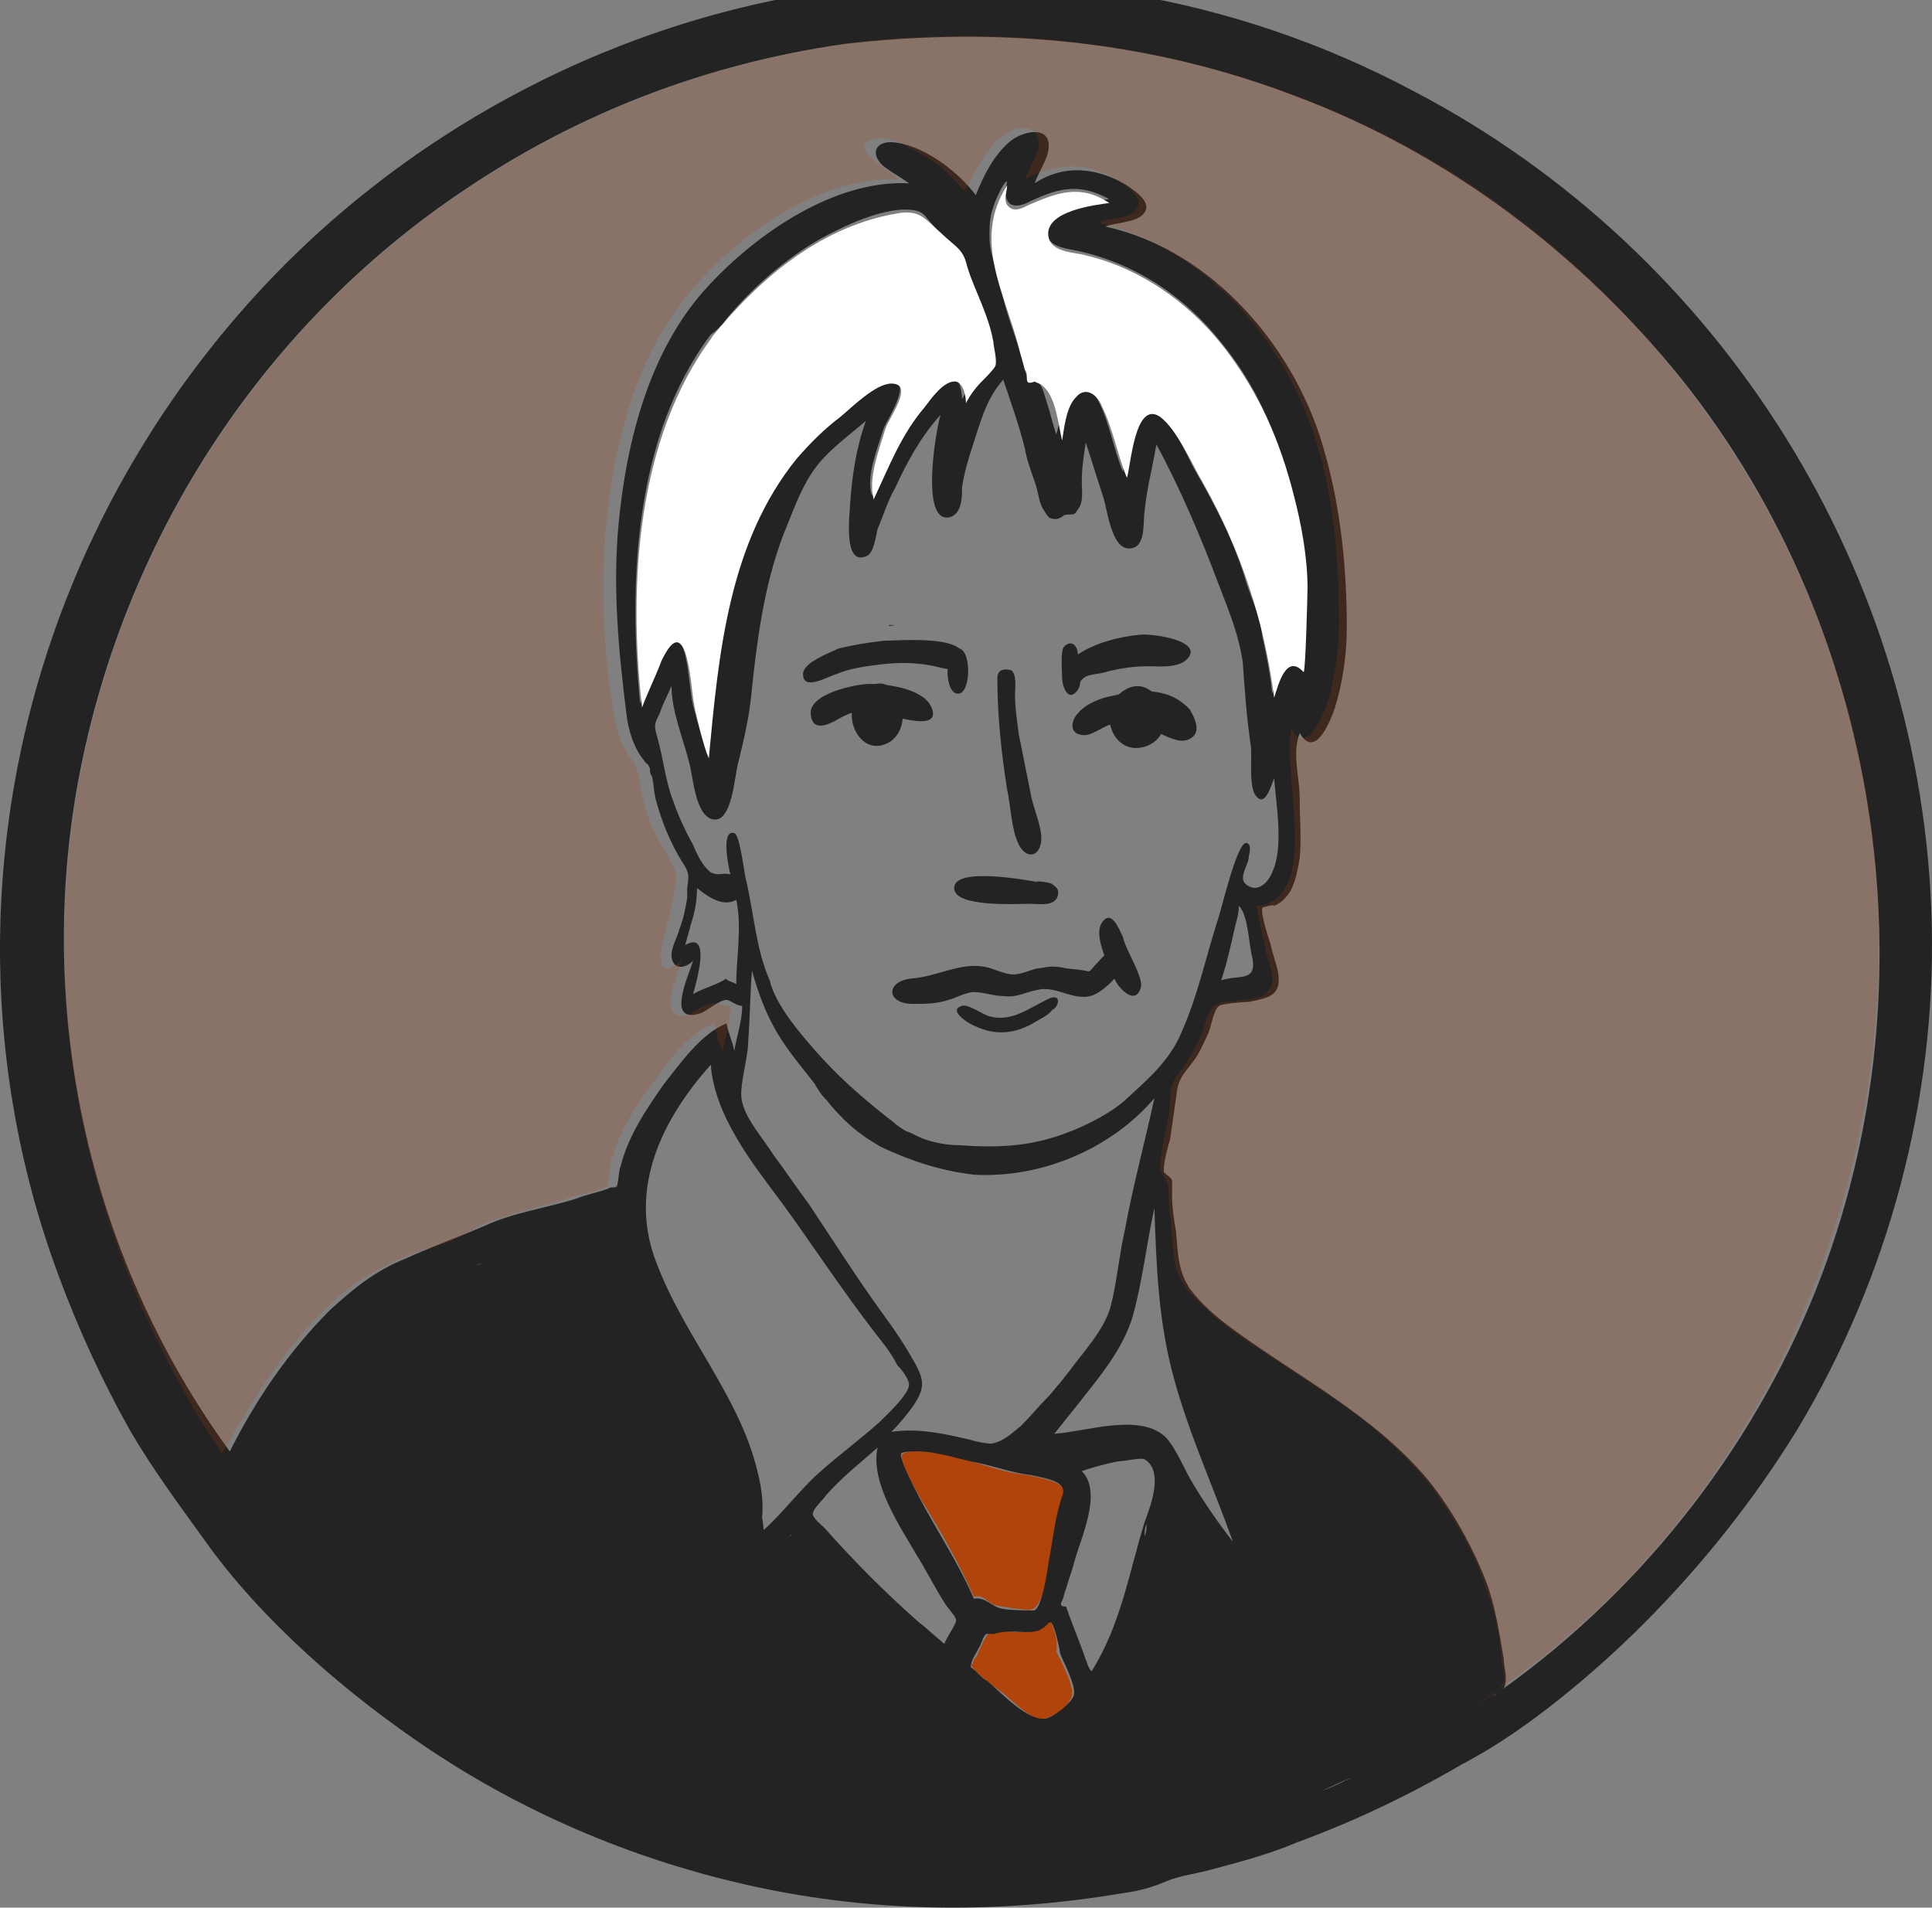 <?xml version="1.0" encoding="utf-8"?>
<!-- Generator: Adobe Illustrator 16.0.0, SVG Export Plug-In . SVG Version: 6.00 Build 0)  -->
<!DOCTYPE svg PUBLIC "-//W3C//DTD SVG 1.1//EN" "http://www.w3.org/Graphics/SVG/1.1/DTD/svg11.dtd">
<svg version="1.1" id="Layer_1" xmlns="http://www.w3.org/2000/svg" xmlns:xlink="http://www.w3.org/1999/xlink" x="0px" y="0px"
	 width="602.321px" height="594.732px" viewBox="7.302 107.5 602.321 594.732" enable-background="new 7.302 107.5 602.321 594.732"
	 xml:space="preserve">
<rect x="7.302" y="107.5" width="602.321" height="594.732" fill="#808080" stroke="none"/>
<g id="Background">
</g>
<g id="Image_Layer">
</g>
<g id="Draw_Layer">
</g>
<g id="Draw_Layer_1_">
	<path fill="#232323" d="M516.528,635.292c0,0-1.225-1.224-0.612-0.612L516.528,635.292L516.528,635.292z"/>
	<g>
		<path fill="#232323" d="M57.528,224.028C57.528,224.028,57.528,223.416,57.528,224.028L57.528,224.028z"/>
		<path fill="#232323" d="M285.804,302.364c-0.612,0-0.612,0-1.224,0l0,0C283.356,302.976,287.028,302.364,285.804,302.364
			L285.804,302.364z"/>
		<path fill="#232323" d="M330.48,409.464c-2.448,0.612-4.896,1.836-7.345,1.836s-5.508-0.612-7.956-1.224
			c-5.508,0-10.404,2.448-15.912,3.06c-1.836,0.612-15.912-1.224-11.628,4.284c2.448,3.061,12.852,0.612,16.524-0.612
			c3.06-0.611,5.508-1.836,8.568-2.447c3.06,0,5.508,0.611,7.955,1.224c3.673,0.612,6.12-1.224,9.793-1.836
			c3.06-0.612,5.508,0,8.567,0.612c2.448,0.611,15.3,2.447,10.404-3.061C346.392,409.464,334.152,408.852,330.48,409.464
			L330.48,409.464z M297.432,413.748C296.82,414.36,296.82,414.36,297.432,413.748L297.432,413.748z M334.152,414.972
			C334.764,414.972,334.764,414.972,334.152,414.972L334.152,414.972z"/>
		<path fill="#232323" d="M217.26,358.668C217.26,358.056,217.26,358.056,217.26,358.668L217.26,358.668z"/>
		<path fill="#232323" d="M334.764,418.644c-6.731,3.061-12.239,7.956-19.584,5.509c-1.836-0.612-6.12-3.672-7.956-3.061
			c-4.284,1.225,1.225,4.896,2.448,5.508c6.732,3.673,12.853,3.673,19.584,0c1.836-1.224,4.896-2.447,6.12-4.283
			C337.212,421.704,338.436,417.42,334.764,418.644L334.764,418.644z"/>
		<path fill="#232323" d="M286.416,311.544C286.416,312.156,286.416,311.544,286.416,311.544L286.416,311.544z"/>
		<path fill="#232323" d="M373.32,308.484L373.32,308.484L373.32,308.484z"/>
		<path fill="#232323" d="M270.504,328.068c0,0.612-0.612,1.224-1.224,1.836C269.892,329.904,271.728,327.456,270.504,328.068
			L270.504,328.068z"/>
		<path fill="#232323" d="M276.624,323.172c-8.568,5.508-1.224,22.032,8.568,15.3C293.76,331.74,285.192,313.992,276.624,323.172
			L276.624,323.172z"/>
		<path fill="#232323" d="M358.02,322.56c-9.18,5.508-4.283,20.808,6.12,17.748C376.38,336.636,368.424,316.44,358.02,322.56
			L358.02,322.56z"/>
		<path fill="#232323" d="M278.46,320.724c-4.284,0-19.584,3.06-18.36,9.792c0.612,4.896,4.896,3.06,7.344,1.836
			c4.284-2.448,6.732-3.672,11.628-3.06c3.06,0,23.256,7.956,18.36-1.836C294.372,321.948,283.356,320.724,278.46,320.724
			L278.46,320.724z"/>
		<path fill="#232323" d="M354.348,324.396c-3.672,0.612-8.567,2.448-11.016,5.508c-1.836,1.836-3.06,6.12,1.224,6.732
			c3.061,0.612,6.732-3.06,10.404-3.672c4.284-0.612,7.956,0.612,12.24,2.448c3.06,1.224,7.956,4.284,11.016,2.448
			c3.672-1.836,1.836-6.12,0-9.18C371.484,321.336,361.692,322.56,354.348,324.396L354.348,324.396z M347.616,334.8
			C347.616,335.412,347.616,335.412,347.616,334.8L347.616,334.8z"/>
		<path fill="#232323" d="M305.388,309.708c-3.672,1.224-3.672,14.076,0.612,14.076S310.284,308.484,305.388,309.708
			L305.388,309.708z"/>
		<path fill="#232323" d="M282.744,307.26c-4.896,0.612-9.18,1.224-14.076,2.448c-2.448,1.224-11.016,4.284-11.016,7.956
			c0,5.508,7.956,0.612,10.404,0c4.284-1.836,9.18-2.448,14.076-3.06c5.508-0.612,11.016-0.612,16.524,0.612
			c3.06,0.612,9.792,3.06,9.18-3.06C307.224,305.424,287.64,307.26,282.744,307.26L282.744,307.26z M296.82,315.216
			C297.432,315.216,297.432,315.216,296.82,315.216L296.82,315.216z M268.668,317.664
			C268.056,318.276,268.056,318.276,268.668,317.664L268.668,317.664z"/>
		<path fill="#232323" d="M362.304,305.424c-6.12,0.612-13.464,2.448-18.972,6.12c0-2.448-1.836-4.896-4.284-2.448
			c-1.224,1.224-0.612,7.956-0.612,9.792c0,2.448,1.837,7.956,4.896,3.672c1.224-1.836,0-2.448,1.836-3.672
			c1.224-1.224,4.896-1.224,6.732-1.836c4.283-1.224,9.18-1.836,13.464-1.836c3.06,0,8.567,0.612,11.628-1.836
			C383.724,307.26,365.976,304.812,362.304,305.424L362.304,305.424z M360.468,315.828
			C359.856,315.828,359.856,315.828,360.468,315.828L360.468,315.828z"/>
		<path fill="#232323" d="M350.676,409.464c-1.224,0.612-7.344,5.508-4.284,6.732c0.612,0,4.284-1.225,4.896-1.836
			C353.124,412.524,354.348,406.404,350.676,409.464L350.676,409.464z"/>
		<path fill="#232323" d="M348.84,408.852c-1.836,1.836-4.896,3.673-3.672,6.12c1.224,3.061,3.672,1.836,5.508,0.612
			C355.572,412.524,354.96,403.344,348.84,408.852L348.84,408.852z"/>
		<path fill="#232323" d="M353.124,404.568c-1.836,0.611-2.448,1.836-3.672,3.06c-2.448,2.448-1.836,3.06-4.896,3.06
			c-3.06-0.611-5.508-1.836-9.18-1.836s-6.732,1.836-10.404,2.448s-7.344-1.836-11.016-2.448
			c-7.344-1.224-14.688,3.061-22.032,3.673c-8.568,0.611-8.568,7.956,0,7.956c3.672,0,7.344,0,11.016-1.225
			c2.448-0.612,5.508-2.448,7.957-2.448c3.06,0,6.119,1.225,9.18,1.225c4.284,0.611,6.731-1.225,10.404-1.836
			c6.119-1.836,12.239,4.284,18.359,1.224c2.448-1.224,6.732-4.896,7.344-7.344C357.408,407.016,356.184,403.956,353.124,404.568
			L353.124,404.568z"/>
		<path fill="#232323" d="M353.124,397.224c-1.836,0.612-1.224,3.061-1.224,4.284c0,3.672,1.224,3.061-0.612,6.12
			c-0.612,1.224-4.284,4.284-1.836,5.508c1.836,1.225,4.284-3.672,4.896-4.896c0.612,1.836,1.225,4.896,1.836,6.12
			c3.061,3.672,5.509,0.611,4.896-3.061C360.468,408.852,356.796,396,353.124,397.224L353.124,397.224z"/>
		<path fill="#232323" d="M350.676,395.388c-2.448,4.284,2.448,13.463,4.284,17.748c1.224,2.448,6.12,7.956,7.956,2.448
			c1.224-3.06-4.896-12.24-5.508-15.912C356.184,397.224,353.736,390.492,350.676,395.388L350.676,395.388z"/>
		<path fill="#232323" d="M318.24,318.888c0,11.628,1.224,23.256,3.06,34.884c1.225,5.508,1.225,12.24,3.672,17.136
			c1.836,3.672,5.509,4.284,6.732,0c1.224-4.284-2.448-11.628-3.061-15.912c-1.224-6.12-2.447-12.24-3.672-18.36
			c-0.611-4.284-1.224-8.568-1.224-12.852c0-1.836,0.612-6.12-1.224-7.344C320.076,315.828,318.24,316.44,318.24,318.888
			L318.24,318.888z"/>
		<path fill="#232323" d="M304.776,384.372c0,6.12,19.584,4.896,23.868,4.896c2.448,0,8.568,1.224,8.568-3.672
			c0-1.224-1.224-1.836-1.836-2.448s-6.732-1.224-4.284-0.612C327.42,381.924,304.776,377.64,304.776,384.372L304.776,384.372z"/>
		<path fill="#B1440A" d="M293.148,560.016c-6.12,0-5.508,1.225-3.06,6.732c1.836,3.672,3.672,7.344,6.12,11.016
			c5.508,9.181,10.404,17.748,14.688,27.54c3.06-0.611,3.672,1.225,6.119,2.448c1.836,0.612,3.672,0.612,6.12,1.224
			c3.672,0,6.12,1.837,7.956-1.836c2.448-3.672,2.448-9.792,3.672-14.075c1.225-6.12,3.061-12.24,4.284-18.36
			c0.612-3.061,0.612-3.061-2.448-4.896c-3.06-1.224-6.119-1.836-9.18-2.447C315.792,566.136,305.388,560.016,293.148,560.016
			L293.148,560.016z"/>
		<path fill="#B1440A" d="M334.764,612.648c-0.611,0-3.06,2.447-4.283,3.06c-1.837,0.612-3.673,0.612-6.12,0.612
			c-1.836,0-6.12-0.612-7.956,0c-1.836,0.611-3.061,4.283-4.284,6.731c0,0.612-0.612,1.225-1.224,1.836
			c-0.612,3.061-1.837,0.612,0.611,3.672c1.836,1.837,4.284,3.673,6.732,5.509c3.672,2.447,8.567,7.956,12.24,9.18
			c3.672,1.224,10.403-3.672,11.016-7.344c0.612-3.061-3.672-11.017-4.896-13.464C337.212,618.768,335.988,615.708,334.764,612.648
			L334.764,612.648z"/>
		<path fill="#232323" d="M264.996,104.688c-70.38,10.404-135.864,46.512-182.376,99.756C35.496,258.3,8.568,326.844,7.344,398.448
			c-0.612,36.107,5.508,72.828,18.36,107.1c6.12,16.524,13.464,32.437,22.032,47.736c6.732,11.628,15.3,23.256,23.256,34.271
			c17.748,25.093,44.676,48.349,70.38,65.484c29.376,19.584,62.424,33.66,96.696,41.616c39.168,9.18,79.56,9.792,119.34,3.06
			c4.896-0.612,9.18-1.836,13.464-3.672s9.792-2.448,14.076-3.672c9.18-2.448,18.359-4.896,26.928-8.568
			c18.36-6.731,36.108-15.3,52.632-25.092c-1.224,0.612-1.836,1.224,1.225-0.612c17.136-9.18,37.943-26.315,53.855-42.228
			c18.36-18.36,34.884-39.168,48.348-61.2c28.152-47.124,42.841-102.204,41.616-156.672
			c-2.448-109.548-65.483-209.916-161.567-260.1C391.68,105.912,328.032,95.508,264.996,104.688L264.996,104.688z M270.504,121.212
			c47.736-5.508,95.472-1.224,141.372,16.524c47.124,17.748,88.128,48.96,119.34,87.516c64.26,80.172,80.172,194.004,40.393,288.864
			c-21.421,50.796-58.141,95.472-104.652,126.071c0.612-0.611,1.836-1.224,2.448-1.836c-0.612,0.612-1.836,1.225-2.448,1.836
			c1.836-1.224,4.284-2.447,6.12-4.283c3.06-1.836,3.672-1.836,3.672-5.508c0-1.837-0.612-3.673-0.612-5.509
			c-1.224-7.344-2.448-15.3-4.896-22.644c-4.284-11.628-11.017-23.868-18.973-33.66c-17.136-20.196-40.392-31.824-61.199-47.124
			c-4.896-3.672-9.181-7.344-12.853-12.24c-3.672-5.508-3.672-11.016-4.284-17.748c-0.611-3.672-1.224-7.344-1.224-11.628
			c0-1.224,0-3.672,0-4.284c0-0.611-2.448-2.447-2.448-2.447c-0.611-1.836,1.225-8.568,1.836-10.404
			c0.612-4.284,1.225-8.568,1.836-12.852c0.612-6.12,1.836-6.732,5.509-11.629c1.836-2.447,3.06-5.508,4.283-7.955
			c1.225-2.448,1.836-7.956,3.673-9.181c0.611-0.611,7.344-1.224,9.18-1.224c6.12-1.225,10.404-1.836,9.18-9.181
			c-0.612-3.06-1.836-6.119-2.448-9.18c-0.611-1.836-3.06-9.18-2.447-11.016c0,0,3.672-1.224,3.672-0.612
			c1.836-0.612,3.672-2.448,4.896-4.284c1.836-3.06,2.448-7.344,3.061-10.404c0.611-6.12,0-12.852,0-18.972
			c0-6.732-2.448-13.464,0-20.196l0,0c4.896,8.568,9.792-4.284,11.016-7.956c2.448-7.956,3.672-16.524,3.672-25.092
			c0-17.748-1.836-36.72-6.731-53.856c-8.568-32.436-34.885-63.648-68.544-70.992l0,0c3.06-1.224,9.18-1.224,11.628-3.672
			c3.672-3.672-2.448-7.344-4.896-9.18c-9.18-5.508-19.584-6.732-28.764-0.612l0,0c1.224-3.672,3.672-6.732,4.284-10.404
			c1.224-7.956-7.956-6.12-12.24-2.448c-4.896,4.284-7.956,10.404-10.404,16.524c-5.508-7.344-16.524-15.912-26.316-16.524
			c-6.12,0-6.12,4.896-1.836,7.956c2.448,1.836,4.896,3.06,7.344,4.896l0,0c-23.256-1.224-47.736,15.912-62.424,31.824
			c-18.36,19.584-25.704,48.348-28.152,74.664c-1.836,19.584,0,39.168,2.448,58.752c0.612,5.508,2.448,11.016,5.508,14.688
			c1.224,1.836,0.612,0,1.836,2.448c0,0.612,0,1.836,0.612,2.448c0.612,2.448,0.612,4.896,1.224,7.344
			c1.836,6.732,4.284,12.852,7.956,18.972c2.448,3.672,2.448,4.284,1.836,8.568c0,1.224,0,2.448,0,3.06
			c-0.612,3.672-1.224,6.732-2.448,9.792c-0.612,2.448-2.448,5.509-2.448,7.956c0,4.284,3.672,4.896,6.732,1.836l0,0
			c-1.224,4.284-8.568,19.584,1.836,16.524c2.448-0.612,6.12-4.284,8.568-4.284c1.224,0,3.06,1.836,4.896,1.836
			c0,4.896-1.836,9.792-2.448,14.076l0,0c-0.612-3.06-1.836-5.508-2.448-8.568c-7.956,3.061-14.688,12.853-19.584,18.973
			c-5.508,7.956-11.016,15.912-13.464,25.704c-0.612,1.224-0.612,5.508-1.224,6.12c-0.612,0.611-1.836,0-2.448,0.611
			c-3.06,1.225-6.732,1.836-9.792,3.061c-9.18,3.06-19.584,4.283-28.764,8.567c-8.568,3.672-17.136,6.732-25.092,10.404
			c-9.18,3.672-15.912,9.18-23.256,15.912c-12.852,12.852-23.256,28.151-31.212,44.063l0,0
			c-44.676-61.199-61.2-139.535-46.512-212.976C47.124,273.6,89.964,208.116,152.388,166.5
			C187.884,142.632,227.664,127.332,270.504,121.212c-0.612,0-0.612,0-1.224,0C269.892,121.212,269.892,121.212,270.504,121.212
			L270.504,121.212z M322.524,154.872C321.912,154.872,321.912,154.872,322.524,154.872L322.524,154.872z M326.808,222.804
			c-1.836-8.568-6.12-17.136-7.344-25.704c-1.224-5.508-3.672-9.792-3.672-15.912c0-3.06,0-6.12,1.224-9.18
			c0-0.612,3.061-7.956,4.284-7.956c-1.836,7.344,1.836,9.18,7.344,6.12c9.181-4.284,15.301-5.508,24.48-0.612l0,0
			c-4.896,0.612-18.972,2.448-19.584,9.792c0,4.896,5.508,5.508,8.568,6.12c18.359,3.672,34.271,14.076,45.899,28.764
			c11.017,13.464,17.136,28.152,22.032,45.288c2.448,9.18,4.284,18.972,4.284,28.152c0,9.18-1.225,18.972-1.225,28.152
			c-5.508-5.508-7.956,4.284-9.18,7.956l0,0c-0.612-6.12-1.836-12.24-3.06-17.748c-0.612-6.12-3.061-11.016-4.896-16.524
			c-3.672-12.852-9.792-24.479-16.523-36.108c-1.836-3.672-9.181-19.584-14.688-18.972c-1.836,0.612-4.284,5.508-4.896,6.732
			c-1.225,4.284-1.837,8.568-2.448,13.464l0,0c-3.061-7.344-4.284-15.912-7.956-22.644c-1.836-3.06-4.284-6.12-7.956-3.06
			c-3.061,2.448-3.672,10.404-4.896,14.076l0,0c-1.224-3.672-1.836-6.732-3.06-10.404c-0.612-1.836-1.224-4.896-3.06-6.732
			C329.256,224.64,328.032,227.7,326.808,222.804L326.808,222.804z M233.784,206.892c9.18-11.016,21.42-21.42,34.272-27.54
			c6.12-3.06,17.748-7.956,25.092-6.12c2.448,0.612,3.06,2.448,4.896,4.284c2.448,3.06,6.12,4.896,7.956,8.568
			c3.06,6.732,6.12,14.688,7.956,22.032c0.612,3.06,1.836,6.732,1.836,9.792c0,2.448,0.612,2.448-1.836,4.896
			c-2.448,3.061-4.896,5.508-6.732,9.18l0,0c0-1.836-0.611-6.12-2.448-6.732c-3.672-1.224-7.956,5.508-9.792,7.956
			c-6.732,8.568-11.628,18.972-15.912,28.764l0,0c-1.836-6.12,1.836-14.688,3.672-20.808c1.224-3.06,9.18-14.688,2.448-15.3
			c-4.896,0-12.852,7.344-16.524,10.404c-4.896,3.672-9.792,8.568-13.464,12.852c-20.808,25.704-25.092,61.2-27.54,93.636l0,0
			c-1.224-4.896-3.06-10.404-4.284-15.3c-1.224-5.508-1.224-12.24-3.06-17.748c-2.448-6.732-5.508-1.224-7.344,2.448
			c-1.836,4.896-4.284,9.792-6.12,14.688l0,0c-3.672-37.944-1.836-83.232,22.032-115.056l0,0l0,0
			C230.724,210.564,232.56,208.728,233.784,206.892L233.784,206.892z M220.932,211.176
			C220.932,211.788,220.932,211.788,220.932,211.176L220.932,211.176z M303.552,268.704c3.672-1.224,3.672-6.12,3.672-9.18
			c0.612-4.284,1.836-8.568,3.061-12.24c2.448-7.344,4.284-15.3,9.792-21.42c2.448,7.344,4.896,14.076,6.731,21.42
			c0.612,3.672,1.836,6.732,3.061,10.404c1.224,3.06,1.224,6.732,3.06,9.18c1.225,1.836,1.225,2.448,3.672,2.448
			c0.612,0,1.836-0.612,2.448-1.224c2.448-0.612,3.061,0.612,4.284-1.836c1.836-1.836,1.224-6.12,1.224-8.568
			c0-4.284,0.612-7.956,1.225-12.24c1.836,5.508,3.672,11.628,5.508,17.136c1.224,3.672,2.448,15.912,7.956,15.912
			s4.284-7.956,4.896-11.628c0.612-6.732,2.448-13.464,3.672-20.808c7.345,13.464,14.076,29.376,19.584,44.064
			c3.061,7.956,6.12,15.3,7.345,23.868c0.611,8.568,1.224,17.136,2.447,25.704c0.612,2.448-0.611,11.628,1.225,15.3
			c3.06,4.896,4.896-1.836,6.12-4.896c0.611,8.568,3.06,21.42-0.612,29.376c-1.224,3.06-4.284,6.12-7.344,4.284
			c-3.672-1.836-0.612-5.508,0-8.568c0-1.224,1.224-4.284-0.612-4.896c-3.06-0.612-7.956,21.42-9.18,24.48
			c-3.672,11.628-6.12,23.256-11.017,34.272c-3.672,9.18-11.016,15.3-18.359,22.032c-6.732,5.508-17.748,10.404-26.316,12.24
			c-7.956,1.836-16.523,1.836-24.479,1.224c-3.672,0-7.344-0.612-11.016-1.836c-1.836-0.612-3.672-1.836-5.508-2.448
			c-0.612,0-5.508-3.672-3.672-2.448c-7.956-6.119-15.912-12.852-22.644-20.195c-6.12-6.732-14.688-16.524-16.524-24.48
			c-4.284-9.792-4.896-20.808-7.344-31.212c-0.612-1.836-1.836-14.076-3.672-14.688c-4.284-1.224-1.836,10.404-1.224,12.852
			c-2.448-0.612-3.672,0.612-6.12-0.612c-2.448-1.836-4.284-5.508-5.508-8.568c-2.448-4.284-4.896-9.792-6.12-13.464
			c-2.448-6.12-3.06-12.852-4.896-19.584c-1.224-4.284-1.224-4.284,0.612-7.956c1.224-3.672,2.448-5.508,3.672-8.568
			c0,7.956,3.672,16.524,5.508,23.868c1.224,4.284,1.836,16.524,7.344,17.748c6.12,1.224,6.732-13.464,7.956-17.748
			c1.836-7.344,3.672-15.3,4.284-23.256c1.836-17.136,4.284-34.884,11.016-50.796c2.448-6.12,4.896-12.852,9.18-18.36
			c4.284-5.508,10.404-9.792,15.3-14.076c-3.06,8.568-4.284,17.136-4.896,25.704c0,2.448-2.448,19.584,4.896,16.524
			c2.448-0.612,3.06-6.12,3.672-8.568c1.836-4.284,3.06-8.568,5.508-12.852c3.672-7.956,7.956-15.912,14.076-22.644
			C298.656,243.612,294.372,271.152,303.552,268.704L303.552,268.704z M222.768,395.388c1.224-3.672,1.836-7.344,1.836-11.016
			c3.06,2.448,7.956,6.12,12.24,3.672c1.836,8.568,0,17.748,0,26.316c-0.612-0.612-3.672-1.225-3.06-1.836
			c-2.448,1.836-7.344,3.06-10.404,4.896c0.612-2.448,6.12-20.196-2.448-15.3C221.544,399.672,222.156,397.836,222.768,395.388
			L222.768,395.388z M392.292,396.612c0.612-2.448,1.224-4.284,1.224-6.732c3.061,3.06,3.061,12.24,4.284,16.524
			c1.224,7.344-4.284,4.896-9.792,6.731C389.844,407.628,391.068,402.12,392.292,396.612L392.292,396.612z M291.924,545.94
			c3.672-5.509,3.672-7.956,0.612-13.465c-3.06-5.508-6.732-11.016-10.404-15.911c-7.956-11.017-15.3-22.645-22.644-33.66
			c-3.672-4.896-7.344-10.404-11.016-15.3c-3.06-4.896-8.568-11.017-9.792-16.524c-1.224-4.284,1.836-13.464,1.836-18.36
			c0.612-7.344,0.612-15.3,1.224-22.644c1.836,6.731,4.284,13.464,7.956,19.584c3.672,6.12,7.956,11.016,12.24,16.523
			c-1.224-1.224-0.612-0.611,0.612,1.225c0.612,1.224,1.836,2.448,2.448,3.06c1.836,2.448,3.672,4.284,5.508,6.12
			c3.672,3.672,7.344,6.12,11.628,8.568c9.18,4.284,18.36,7.344,28.765,8.567c20.808,1.225,42.84-7.956,56.304-23.867
			c-3.061,14.075-6.732,27.54-9.181,41.004c-1.836,7.956-2.447,15.912-4.283,23.256c-1.836,7.956-9.181,15.3-13.464,21.42
			c1.836-2.448-2.448,3.06-2.448,3.06c-1.225,1.225-2.448,3.061-3.672,4.284c-3.061,3.061-5.509,6.12-8.568,9.18
			c-3.06,2.448-5.508,4.896-9.18,5.509c-1.836,0-4.896-0.612-6.732-1.225c-7.956-1.836-15.912-3.672-24.48-2.447
			C288.252,550.836,290.088,548.388,291.924,545.94L291.924,545.94z M375.768,431.496
			C375.768,432.108,375.768,432.108,375.768,431.496L375.768,431.496z M25.092,438.228L25.092,438.228L25.092,438.228z
			 M243.576,566.748c-5.508-23.868-23.256-42.84-31.824-66.096c-8.568-22.645,1.836-44.064,17.136-61.2
			c1.224,15.912,12.852,30.6,22.032,42.84c9.792,13.464,18.972,27.54,29.376,41.004c2.448,3.06,4.896,6.12,6.732,9.792
			c1.224,1.224,3.672,4.284,3.672,6.12c0,3.06-7.344,9.792-9.18,11.628c-6.12,5.508-12.852,10.404-18.972,15.912
			s-11.016,12.24-17.136,17.748c0,0-0.612-6.12-0.612-3.061C245.412,576.54,244.8,571.644,243.576,566.748L243.576,566.748z
			 M362.916,449.856L362.916,449.856L362.916,449.856z M291.924,461.484C292.536,462.096,292.536,462.096,291.924,461.484
			L291.924,461.484z M197.676,478.008c1.224,0,1.836-0.611,3.06-0.611C200.124,477.396,198.288,478.008,197.676,478.008
			L197.676,478.008z M200.736,486.576c1.836-0.612,4.284-1.836,4.284-4.896c0,3.061-3.672,4.284-6.12,5.508
			C200.124,486.576,200.124,486.576,200.736,486.576L200.736,486.576z M343.332,545.328c6.732-8.568,14.076-17.136,17.136-27.54
			c3.061-11.017,4.284-22.645,6.732-33.66c0.611,18.36,1.224,35.496,6.12,53.244c4.896,17.748,12.239,33.66,18.359,50.796
			c-4.284-5.508-8.567-11.628-12.239-17.748c-3.061-4.896-4.896-10.404-8.568-14.688c-7.956-7.956-25.092-1.837-34.884-1.225
			C338.436,551.448,340.884,548.388,343.332,545.328L343.332,545.328z M197.676,487.8C196.452,487.8,196.452,487.8,197.676,487.8
			L197.676,487.8z M159.12,500.652c1.836-1.225-3.672,1.836-3.06,1.224C157.284,501.264,157.896,501.264,159.12,500.652
			L159.12,500.652z M159.12,500.652C158.508,500.652,158.508,500.652,159.12,500.652L159.12,500.652z M44.676,511.668
			C45.288,511.668,45.288,511.668,44.676,511.668L44.676,511.668z M375.156,512.28c0,1.224,0.611,2.447,0.611,3.672
			C375.768,514.728,375.156,513.504,375.156,512.28L375.156,512.28z M288.252,544.104L288.252,544.104L288.252,544.104z
			 M337.824,554.508C336.6,554.508,336.6,554.508,337.824,554.508L337.824,554.508z M293.76,613.26
			c-10.404-9.18-20.196-18.972-29.376-29.376c-0.612-0.612-3.672-3.06-3.672-4.284c0-1.836,3.06-4.283,4.284-6.119
			c4.896-5.509,10.404-9.793,15.912-14.688c-2.448,11.016,7.344,25.092,12.24,33.66c3.06,4.896,5.508,9.792,8.568,14.688
			c0.612,1.225,3.672,4.284,3.672,5.509c0,1.224-3.06,5.508-3.672,7.344C298.656,617.544,296.208,615.096,293.76,613.26
			L293.76,613.26z M288.864,560.016C288.252,560.016,288.252,560.016,288.864,560.016L288.864,560.016z M310.896,605.916
			c-5.508-12.852-13.464-23.868-19.584-36.72c-0.612-1.225-3.672-7.345-3.06-8.568c0.612-0.612,3.672-0.612,4.896-0.612
			c6.732,0,12.852,2.448,19.584,3.672c5.508,1.225,10.403,3.061,15.911,3.673c2.448,0.611,7.345,1.224,9.181,3.06
			s0.611,3.061,0,5.508c-1.836,6.12-2.448,12.853-3.672,18.973c-0.612,4.283-1.836,11.628-3.672,14.075
			c-0.612,0.612-0.612,0.612-1.225,0.612c-1.224,0-7.344,0-9.792-0.612C316.404,608.364,314.568,605.304,310.896,605.916
			L310.896,605.916z M288.252,560.628L288.252,560.628L288.252,560.628z M231.336,560.628
			C231.948,560.628,231.948,560.628,231.336,560.628L231.336,560.628z M288.252,560.628L288.252,560.628L288.252,560.628z
			 M362.304,562.464C363.528,562.464,363.528,562.464,362.304,562.464L362.304,562.464z M345.78,624.888
			c-1.836-5.508-4.284-11.016-6.12-16.523c-1.836,0-1.836-0.612-1.225-1.836c0.612-1.225,0.612-2.448,1.225-3.672
			c0.611-2.448,1.836-5.509,2.448-7.956c1.836-7.345,9.18-22.032,2.447-28.765c3.672-1.224,7.956-2.448,11.628-3.06
			c1.836,0,6.732-1.225,7.956-0.612c6.12,3.672,1.836,14.688,0,19.584c-4.896,15.912-7.344,31.824-16.523,46.512
			C346.392,627.336,346.392,626.112,345.78,624.888L345.78,624.888z M363.528,562.464
			C364.14,563.076,364.14,563.076,363.528,562.464L363.528,562.464z M369.648,567.36L369.648,567.36L369.648,567.36z
			 M369.036,567.36L369.036,567.36L369.036,567.36z M369.036,567.36L369.036,567.36L369.036,567.36z M84.456,571.644
			C84.456,571.644,85.068,572.868,84.456,571.644L84.456,571.644z M373.932,572.868c0,1.224,0,1.836,0,3.06
			C373.932,574.704,373.932,573.48,373.932,572.868L373.932,572.868z M373.932,578.376
			C373.932,578.376,373.932,578.988,373.932,578.376L373.932,578.376z M364.752,582.66c0,1.224,0,2.448-0.612,3.672
			C364.14,585.108,364.14,583.884,364.752,582.66L364.752,582.66z M253.98,585.72c0,0.612,0,0.612-0.612,0.612
			C253.368,586.332,253.98,586.332,253.98,585.72L253.98,585.72z M369.648,591.228C369.036,591.228,369.036,591.228,369.648,591.228
			L369.648,591.228z M369.036,591.228L369.036,591.228L369.036,591.228z M330.48,608.976
			C329.868,609.588,329.868,609.588,330.48,608.976L330.48,608.976z M326.808,616.32c1.836,0,4.284,0,5.509-1.225
			c0.611,0,1.836-1.836,2.447-1.836c1.225,0,3.061,9.181,3.061,9.792c1.224,3.061,4.896,9.792,4.284,12.853
			c-0.612,2.447-6.12,6.731-8.568,7.344c-5.508,1.224-14.076-7.956-18.36-11.628c-1.224-0.612-2.447-1.836-3.672-3.061
			c-1.836-1.836-1.836-0.611-1.224-3.06c0.612-1.836,2.448-4.284,3.06-6.12c1.225-3.06,1.225-2.448,3.672-2.448
			C321.3,615.708,324.36,616.32,326.808,616.32L326.808,616.32z M461.448,623.664C461.448,623.664,461.448,624.276,461.448,623.664
			L461.448,623.664z M466.344,640.188l-0.611,0.612C465.732,640.8,466.344,640.8,466.344,640.188L466.344,640.188z M477.972,647.532
			C477.972,648.144,477.972,648.144,477.972,647.532L477.972,647.532z M476.136,648.756
			C476.136,649.368,476.136,649.368,476.136,648.756L476.136,648.756z M474.912,649.98C474.3,650.592,474.3,650.592,474.912,649.98
			L474.912,649.98z M473.076,651.204C472.464,651.204,472.464,651.204,473.076,651.204L473.076,651.204z M429.012,661.608
			c-3.06,1.224-6.12,3.06-9.792,4.283C422.28,664.668,425.34,662.832,429.012,661.608L429.012,661.608z M419.832,665.892
			L419.832,665.892L419.832,665.892z M347.616,685.476C347.004,685.476,346.392,685.476,347.616,685.476L347.616,685.476z"/>
		<path fill="#FFFFFF" d="M321.3,165.276c-11.016,17.136-0.612,33.66,3.672,50.796c0.612,2.448,1.225,4.284,1.836,6.732
			c0.612,0.612,0.612,1.224,0.612,2.448c0,1.836,0.612,1.836,2.448,1.224c1.224,0.612,1.836,0.612,3.06,1.836
			c3.672,3.672,4.284,11.628,5.508,16.524c0.612-3.672,1.225-10.404,4.284-13.464c3.061-3.672,6.732-0.612,7.956,2.448
			c3.672,7.344,4.896,15.3,7.956,22.644c1.225-3.672,2.448-24.48,10.404-18.972c5.508,4.284,9.792,14.688,13.464,20.808
			c11.628,20.808,18.972,42.84,22.032,66.708c1.224-3.672,3.672-14.076,9.18-7.956c0.612,0,1.224-24.479,1.224-26.316
			c0-9.18-1.836-19.584-4.283-28.764c-4.284-17.136-11.017-32.436-22.032-46.512c-11.017-14.076-26.928-25.092-44.676-28.764
			c-3.672-0.612-9.181-1.224-9.792-5.508c-1.225-7.956,14.688-9.792,18.972-10.404c-9.18-6.12-16.524-3.06-25.092,0.612
			c-2.448,1.224-4.896,2.448-6.732,0C320.076,169.56,321.3,167.112,321.3,165.276L321.3,165.276z"/>
		<path fill="#FFFFFF" d="M288.252,173.844c-24.48,3.672-44.064,20.196-59.364,39.168l0.612-0.612
			c-23.868,31.824-26.316,77.724-22.032,115.668c1.836-4.896,4.284-9.792,6.12-14.688c1.836-3.672,4.896-9.18,7.344-2.448
			c1.836,5.508,1.836,11.628,3.06,17.748c1.224,5.508,2.448,10.404,4.284,15.3c3.06-32.436,6.12-67.32,27.54-93.636
			c4.284-4.896,8.568-9.18,13.464-12.852c3.672-3.06,11.016-10.404,15.912-10.404c7.344,0-0.612,10.404-1.836,14.076
			c-1.836,6.12-5.508,15.3-3.672,22.032c4.896-10.404,8.568-20.196,15.912-28.764c1.836-2.448,6.12-8.568,9.792-7.956
			c2.448,0.612,3.06,4.896,3.06,6.732c1.224-2.448,3.06-4.896,4.896-6.732c1.225-1.224,3.672-3.672,4.284-4.896
			c0.612-1.836-0.612-6.12-0.612-7.344c-0.611-3.672-1.836-7.344-3.06-10.404c-1.836-4.896-4.284-9.792-5.508-14.688
			c-1.225-4.284-4.284-5.508-7.344-8.568C295.596,175.68,294.372,173.232,288.252,173.844L288.252,173.844z"/>
		<path opacity="0.2" fill="#B1440A" d="M309.672,118.764c-13.464,0-26.928,0.612-39.78,2.448h0.612
			c-73.44,10.404-142.596,50.796-186.66,110.772c-45.288,60.588-64.872,137.7-53.244,212.364
			c6.732,41.616,22.644,81.396,45.9,116.28c9.18-15.912,18.36-31.212,31.212-44.063c7.344-7.345,14.688-12.24,23.868-16.524
			c4.284-1.836,7.956-3.06,12.24-4.284c4.896-1.224,8.568-3.672,12.852-6.12c8.568-3.672,18.36-5.508,27.54-8.567
			c3.06-1.225,7.344-1.225,10.404-3.061c0.612,0,1.224,0,1.836-0.611c0.612-1.225,1.224-5.509,1.224-7.345
			c2.448-9.18,7.344-17.136,12.852-24.479c4.896-6.732,11.628-16.524,19.584-18.973c0.612,3.061,1.224,6.12,2.448,8.568
			c1.224-4.896,2.448-9.792,2.448-14.076c-3.06,0-4.284-1.224-6.732-0.611c-3.06,0.611-4.896,3.672-8.568,3.672
			c-7.344,0-0.612-13.464,0-17.137c-9.18,7.956-6.12-5.508-4.896-9.18c1.224-4.896,2.448-9.792,3.06-14.688
			c0.612-3.672,0-4.284-1.836-7.956c-1.224-2.448-3.06-4.896-4.284-7.344c-3.06-6.12-4.284-12.24-5.508-18.972
			c-0.612-1.836-0.612-2.448-1.224-3.672c-1.224-1.836-2.448-3.06-3.672-5.508c-1.224-2.448-1.836-5.508-2.448-7.956
			c-3.06-17.748-4.284-36.72-3.06-55.08c1.836-25.704,7.956-53.856,23.868-74.664c14.688-19.584,42.228-39.78,67.932-38.556
			c-2.448-2.448-18.36-11.016-6.732-12.852c4.284-0.612,9.792,3.06,13.464,4.896c5.508,3.06,9.792,6.732,13.464,11.628
			c3.672-5.508,5.508-11.628,11.016-16.524c4.284-3.672,12.853-5.508,12.24,2.448c-0.611,3.672-3.06,7.344-4.284,10.404
			c9.792-5.508,19.584-5.508,29.376,0.612c3.061,1.836,9.181,6.12,4.284,9.792c-2.447,1.836-7.956,1.836-11.016,3.06
			c34.271,7.956,59.976,37.944,69.156,71.604c4.896,17.136,6.12,35.496,6.12,53.244c0,8.568-1.225,17.136-3.673,25.092
			c-1.224,3.672-6.731,16.524-11.016,7.956c-3.672,11.016,9.792,53.856-11.016,55.08c1.224,6.12,2.447,12.853,4.283,18.972
			c1.225,3.673,1.225,6.732-2.447,9.181c-2.448,1.224-7.345,1.224-10.404,1.836c-1.224,0-2.448,0-3.06,0.612
			c-3.061,1.224-0.612-0.612-2.448,1.836c-1.225,1.224-1.836,4.283-2.448,6.119c-1.836,4.896-4.896,9.793-7.956,14.076
			c-2.448,3.061-2.448,5.509-2.448,9.792c-0.611,6.12-3.06,12.853-3.06,18.973c0,2.447,0.612,1.836,1.836,4.283
			c1.224,2.448,0.612,7.956,1.224,11.017c0.612,4.284,0.612,11.016,1.836,15.912c1.225,4.896,4.896,9.18,9.181,12.852
			c6.731,6.732,15.3,11.628,23.256,17.136c17.136,11.017,34.271,22.032,47.124,38.557c7.344,9.792,14.076,21.42,17.748,33.66
			c2.447,6.731,3.672,14.075,4.283,20.808c0,1.836,1.225,4.284,0.612,6.12c-0.612,3.06-6.731,6.12-9.792,7.956
			C548.352,587.556,594.864,492.084,593.028,396s-55.08-187.272-136.477-236.844C412.488,132.84,361.08,118.764,309.672,118.764
			L309.672,118.764z"/>
	</g>
</g>
</svg>
